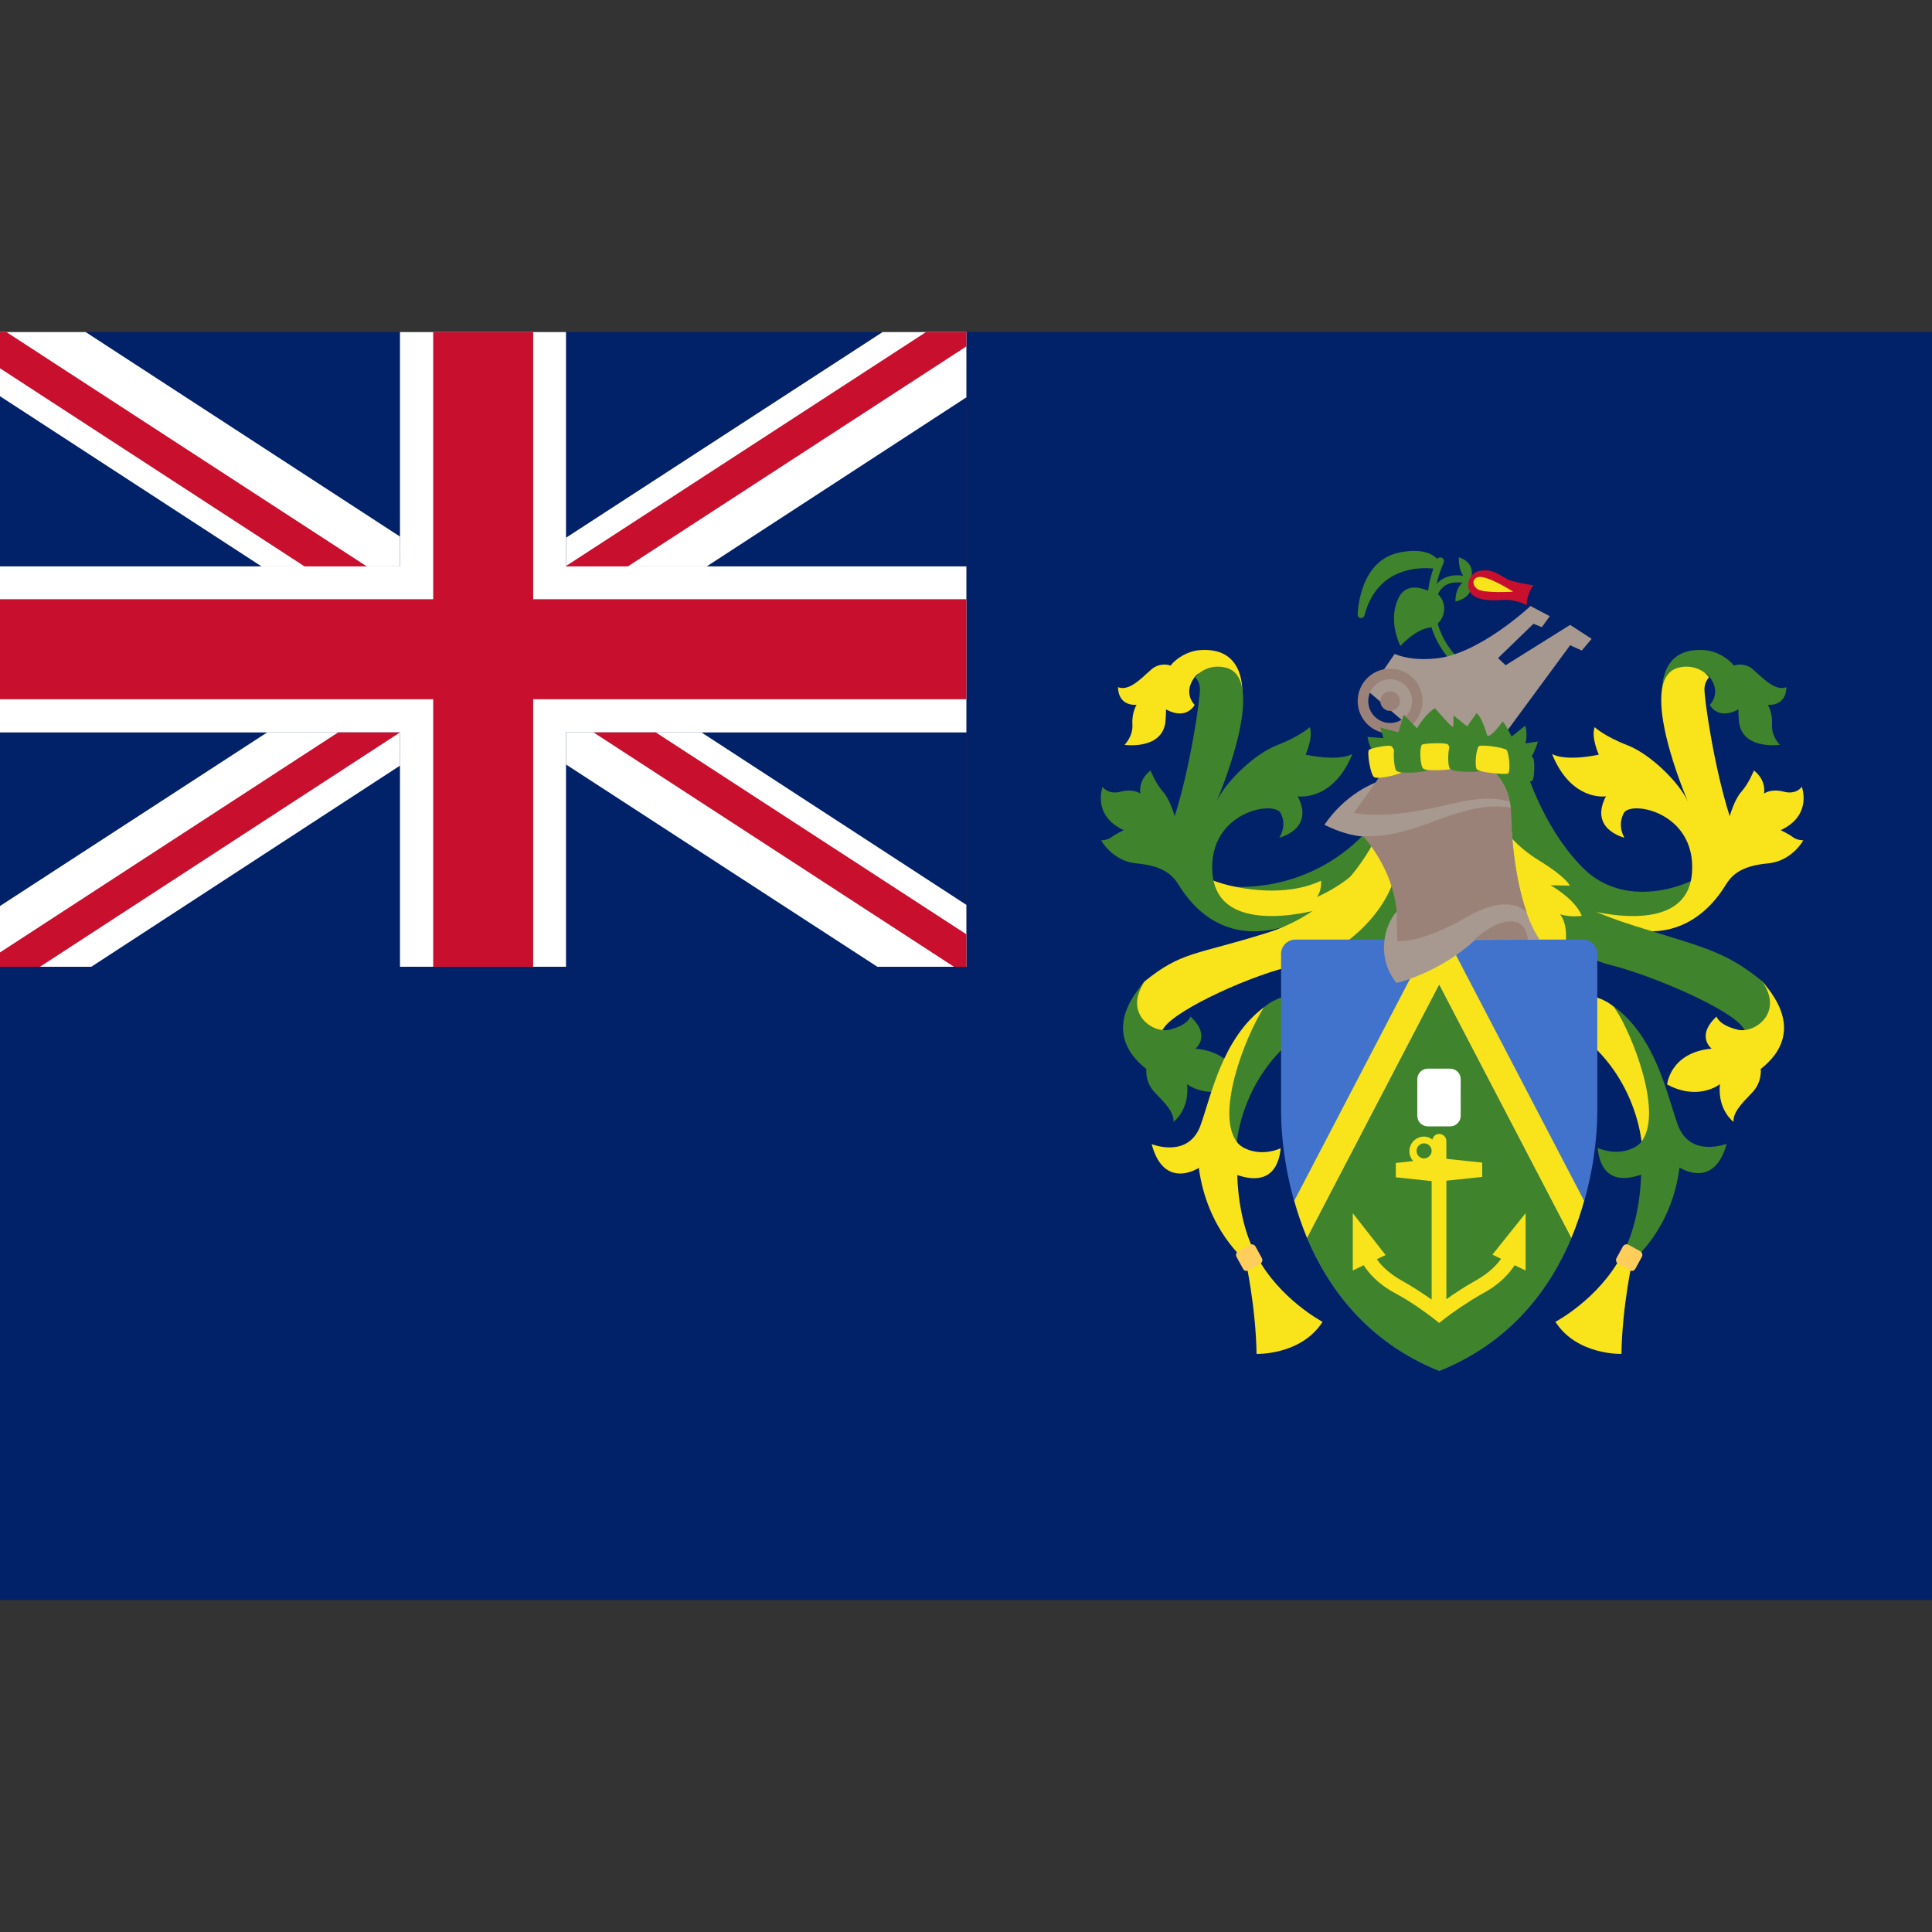 <svg version="1.1" id="Layer_1" xmlns="http://www.w3.org/2000/svg" x="0" y="0" viewBox="0 0 512 512" xml:space="preserve"><rect x="0" y="0" width="512" height="512" fill="#333333" stroke="none"/><style>.st0{fill:#012169}.st1{fill:#fff}.st2{fill:#c8102e}.st3{fill:#3f832c}.st4{fill:#f9e31a}.st5{fill:#a7998f}.st6{fill:#9b8278}.st7{fill:#ffce5a}</style><path class="st0" d="M256.1 88v168.2H0V424h512V88z"/><g id="Union_flag"><path class="st0" d="M0 88h256.1v168.2H0z"/><path class="st1" d="M106 150.1v-7.9L22.7 88H0v17l69.3 45.1zM106 194.1H70.8L0 240.1v16.1h24.2l81.8-53.3zM233.9 88L150 142.5v7.6h37.3l68.8-44.8V88zM150 194.1v8.5l82.5 53.6h23.6v-16.4l-70.2-45.7z"/><path class="st1" d="M256.1 150.1H150V88h-44v62.1H0v44h106v62.1h44v-62.1h106.1z"/><path class="st2" d="M256.1 158.8H141.3V88h-26.5v70.8H0v26.5h114.8v70.9h26.5v-70.9h114.8z"/><path class="st2" d="M97.2 150.1L1.7 88H0v9.6l80.7 52.5zM106 194.1H89.6L0 252.4v3.8h10.6zM157.3 194.1l95.5 62.1h3.3v-8.6l-82.3-53.5zM245.4 88L150 150v.1h16.4l89.7-58.3V88z"/></g><path class="st3" d="M387.2 177.4c-.2 0-.4-.1-.6-.2-.1-.1-13.8-10.8-5.8-28.9.2-.5.8-.7 1.3-.5.5.2.7.8.5 1.3-7.4 16.7 4.7 26.2 5.2 26.6.4.3.5.9.2 1.3-.2.2-.5.4-.8.4z"/><path class="st3" d="M379.3 161.7h-.1c-.5-.1-.9-.5-.8-1.1.4-3.4 1.7-5.8 3.8-7.1 3.4-2.1 7.8-.4 7.9-.3.5.2.7.7.5 1.2-.2.5-.7.7-1.2.5 0 0-3.6-1.4-6.3.2-1.6 1-2.6 2.9-2.9 5.7 0 .6-.4.9-.9.9zM381.9 149.5c-.1-.2-2.1-5.1-11.4-3-10.5 2.4-10.7 16.3-10.7 16.4 0 .5.4.9.8.9h.1c.4 0 .8-.3.9-.7 3.9-15 18.6-12.4 19.2-12.3.4.1.7-.1.9-.3.3-.4.3-.7.2-1z"/><path class="st3" d="M379.7 157.2s-6.3-4-9 1.1c-2.6 5.2-.6 10.7.4 12.9 0 0 3.8-4.2 7.4-4.8 4.4-.7 5.6-6.3 2.5-9-3.7-3.3-1.3-.2-1.3-.2zM386.6 147.7c-.1 5.6 3 6.3 3 6.3 2-5.1-3-6.3-3-6.3z"/><path class="st3" d="M385.7 159.4c0-5.3 3.6-5.9 3.6-5.9 2.2 4.9-3.6 5.9-3.6 5.9z"/><path class="st2" d="M406.3 155.1s-5.1-.7-7-1.7c-1.6-.8-3.7-2.6-6.4-2.2-2.1 0-3.8 1.7-3.8 3.8s1.4 4.6 8.9 4c3.6-.3 6.7 1.4 6.7 1.4-.5-2 1.6-5.3 1.6-5.3z"/><path class="st4" d="M401 156.8s-7.8.5-9.5-.7c-1.6-1.2-1.2-3 .4-3.2 2.6-.3 9.1 3.9 9.1 3.9z"/><path class="st5" d="M416.1 165.6L399 176.3l-2-1.9 9.4-9.1 2.2.9 2.1-2.9-5.1-2.7s-13.6 12.8-25.1 13.9c-3.9.4-7.8.1-10.9-1.2l-6.9 10 14.5 12.4 21.3-.8 17.6-23.9 3.1 1.4 2.6-3.1-5.7-3.7z"/><path class="st6" d="M368.4 194.4c-4.8 0-8.6-3.9-8.6-8.6 0-4.8 3.9-8.6 8.6-8.6 4.8 0 8.6 3.9 8.6 8.6 0 4.7-3.9 8.6-8.6 8.6zm0-14.4c-3.2 0-5.8 2.6-5.8 5.8s2.6 5.8 5.8 5.8 5.8-2.6 5.8-5.8-2.6-5.8-5.8-5.8z"/><path class="st3" d="M404.4 202.4s1.6-1 3.2-5.9l-3.3.5s.6-2.7-.1-4.7l-3.6 2.9s-1.7-3.5-2.4-4c0 0-2.5 3.6-4 4 0 0-1.4-5.2-2.9-6.2l-2.5 3.5-3.6-2.9s0 2.5-.1 3c-.1.6-4.8-4.9-4.8-4.9s-2.1.9-4.8 5.3l-3.5-3.6-1.4 4.7-4.8-1.3.8 2.8-4.2-.3s.7 4.1 2.8 5.6l39.2 1.5zM362.3 220.1s-13.1 16.7-37.8 14.8l26.9 3.7 13.8-13.1-2.9-5.4z"/><path class="st4" d="M319.6 232.4c2.6 1.9 18.8 6.5 30.5 1 0 0 .2 2.7-1.1 4.3 0 0 8.6-3.5 13.2-9.9s-9.6 13.8-9.6 13.8l-21.9 4-8.9-7.4-2.2-5.8zM317.9 172.3c-2.9.2-6.1 2-7.7 4.1-.9-.4-2.8-.5-4.4.5-2.1 1.4-6.1 6.6-9.5 5.2 0 0-.3 4.9 4.9 4.7 0 0-1.3 2-1.1 5.2.2 3.2-2.1 5.4-2.1 5.4s10.5 1.5 10.9-6.7c.1-1 .1-1.9.1-2.7 5.5 3 7.6-1.2 7.6-1.2s-3.3-3.1.1-7.5c3.3-4.4 12.5 6 12.5 6 .3-4-.1-13.9-11.3-13z"/><path class="st3" d="M358.4 199.8s-3 2.1-12.4.2c0 0 2.1-4.6 1.1-7.3 0 0-2.5 2.4-8.7 4.8s-13.8 10-16 14.9c0 0 13.9-32.1 2.7-35.4-3.8-1.1-7.1.7-8.3 2.5.6.7 1.1 1.6 1.2 2.9.1 2.7-2.6 21.2-6.7 33.9 0 0-1.2-4.4-3.1-6.5-1.9-2.1-3.3-5.6-3.3-5.6s-3.2 2.1-2.7 6.1c0 0-1.8-1.4-5.2-.5s-4.8-1.3-4.8-1.3-2.9 7.6 5.6 11.5c0 0-2.3 1.1-3.3 1.9-1.1.8-2.7.8-2.7.8s3 5.5 9.3 6.1c6.3.6 9.2 2.4 11.2 5.6 6.4 10.5 18.7 18.5 38.8 6.2 0 0-28.6 8.9-29.8-9.4-1.1-16 16.3-19.2 18.1-15.7s-.4 6.5-.4 6.5 9.5-2.2 4.9-11c0 .1 9.4 1.5 14.5-11.2zM450.1 232.4c-2.6 1.9-19.2 9-30.6-2.4-11.4-11.4-15.9-28.6-15.2-26.7h-11.4l3.8 34.3 42.4 8 8.9-7.4 2.1-5.8zM451.8 172.3c2.9.2 6.1 2 7.7 4.1.9-.4 2.8-.5 4.4.5 2.1 1.4 6.1 6.6 9.5 5.2 0 0 .3 4.9-4.9 4.7 0 0 1.3 2 1.1 5.2-.2 3.2 2.1 5.4 2.1 5.4s-10.5 1.5-10.9-6.7c-.1-1-.1-1.9-.1-2.7-5.5 3-7.6-1.2-7.6-1.2s3.3-3.1-.1-7.5c-3.3-4.4-12.5 6-12.5 6-.3-4 0-13.9 11.3-13z"/><path class="st4" d="M411.3 199.8s3 2.1 12.4.2c0 0-2.1-4.6-1.1-7.3 0 0 2.5 2.4 8.7 4.8s13.8 10 16 14.9c0 0-13.9-32.1-2.7-35.4 3.8-1.1 7.1.7 8.3 2.5-.6.7-1.1 1.6-1.2 2.9-.1 2.7 2.6 21.2 6.7 33.9 0 0 1.2-4.4 3.1-6.5 1.9-2.1 3.3-5.6 3.3-5.6s3.2 2.1 2.7 6.1c0 0 1.8-1.4 5.2-.5s4.8-1.3 4.8-1.3 2.9 7.6-5.6 11.5c0 0 2.3 1.1 3.3 1.9 1.1.8 2.7.8 2.7.8s-3 5.5-9.3 6.1c-6.3.6-9.2 2.4-11.2 5.6-6.4 10.5-18.7 18.5-38.8 6.2 0 0 28.6 8.9 29.8-9.4 1.1-16-16.3-19.2-18.1-15.7s.2 6.5.2 6.5-9.5-2.2-4.9-11c.1.1-9.2 1.5-14.3-11.2z"/><path class="st3" d="M403.2 226.5c4.7 6.8 11.2 13 30.1 18.9s23.9 6.7 33.8 14.7c0 0 1.9 2 2.6 5.2.8 3.7-4.9 14.5-4.9 14.5s.6-2.5-2.9-7.5-24.1-13.8-34.9-16.5c-10.8-2.7-29.4-15.2-24.3-24.6l.5-4.7zM467.1 260.1z"/><path class="st4" d="M466.6 283.3s.5 3.5-2.4 6.4c-2.9 3-4.9 5.1-4.8 7.6 0 0-4.3-3.1-3.6-10 0 0-5.6 4.6-14 .1 0 0 .8-8.5 11.8-9.5 0 0-4.3-3.3 1.3-8.5 0 0 .6 2.3 5.7 3.5 4.4 1 12.2-4.5 6.4-12.8 10.1 11.3 5 19-.4 23.2zM399.1 220.2s2.4 3.9 8.7 7.8c7.5 4.6 8.2 6.7 8.2 6.7l-5.1-.1s6.5 3.6 8.3 8.1c0 0-2.7.5-5.8-.4 0 0 2.5 2.3 1.3 9.5H402l-2.9-31.6z"/><path class="st3" d="M373.8 252.8v-30.5s-10.3 17.7-19.3 30.5h19.3z"/><path class="st4" d="M364.9 221.7c-2.5 4.6-10.5 19.8-29.4 25.6-18.9 5.9-22.3 4.8-32.2 12.8 0 0-1.9 2-2.6 5.2-.8 3.7 4.9 14.5 4.9 14.5s-.6-2.5 2.9-7.5 24-14.3 34.9-16.5c15.1-3 28.7-19.2 26.5-29.7-2.2-10.4-5-4.4-5-4.4z"/><path class="st3" d="M303.3 260.1zM303.8 283.3s-.5 3.5 2.4 6.4c2.9 3 4.9 5.1 4.8 7.6 0 0 4.3-3.1 3.6-10 0 0 5.6 4.6 14 .1 0 0-.8-8.5-11.8-9.5 0 0 4.3-3.3-1.3-8.5 0 0-.6 2.3-5.7 3.5-4.4 1-12.2-4.5-6.4-12.8-10.1 11.3-5 19 .4 23.2z"/><path class="st4" d="M330.1 334.1s2.7 12.1 2.9 24.7c0 0 11.8.4 17.5-8.5 0 0-11.4-6-17.5-17.5l-2.9 1.3z"/><path class="st3" d="M327.6 307.3c-.5-5.7 2.1-20.2 13.6-30.6l.3-12.8s-3.5.4-6.5 3l-6.5 10.1-6.1 23 5.2 7.3z"/><path class="st4" d="M327.9 311.4s0 12.2 5.1 21.4l-2.9 1.3s-10.2-8.1-12.4-24.6c0 0-9.2 6.1-12.5-6.3 0 0 9.8 4 13-5.1 2.9-8.2 5.8-23 16.8-31.2-5.2 8.1-13.1 28.7-7 36 1.6 1.9 6.3 3.6 11.4 1.4-.4 4-2.3 10.2-11.5 7.1z"/><path class="st7" d="M329.4 336.2l-1.7-3.1c-.3-.5-.1-1.2.4-1.5l3.1-1.7c.5-.3 1.2-.1 1.5.4l1.7 3.1c.3.5.1 1.2-.4 1.5l-3.1 1.7c-.6.4-1.2.2-1.5-.4z"/><path class="st4" d="M432.6 334.1s-2.7 12.1-2.9 24.7c0 0-11.8.4-17.5-8.5 0 0 11.4-6 17.5-17.5l2.9 1.3zM435.2 307.3c.5-5.7-2.1-20.2-13.6-30.6l-.3-12.8s3.5.4 6.5 3l6.5 10.1 6.1 23-5.2 7.3z"/><path class="st3" d="M423.4 304.2c5.1 2.2 9.7.5 11.4-1.4 6.1-7.3-1.8-27.9-7-36 11 8.2 13.9 23 16.8 31.2 3.2 9 13 5.1 13 5.1-3.4 12.4-12.5 6.3-12.5 6.3-2.1 16.5-12.4 24.6-12.4 24.6l-2.9-1.3c5.1-9.2 5.1-21.4 5.1-21.4-9.2 3.2-11.1-3-11.5-7.1z"/><path class="st7" d="M433.4 336.2l1.7-3.1c.3-.5.1-1.2-.4-1.5l-3.1-1.7c-.5-.3-1.2-.1-1.5.4l-1.7 3.1c-.3.5-.1 1.2.4 1.5l3.1 1.7c.5.4 1.2.2 1.5-.4z"/><path d="M343.3 249c-2.1 0-3.8 1.7-3.8 3.8v41.9c0 11.4 3.8 53.3 41.9 68.6 38.1-15.2 41.9-57.1 41.9-68.6v-41.9c0-2.1-1.7-3.8-3.8-3.8h-76.2z" fill="#4173cd"/><path class="st4" d="M379.1 249L343 318.2c.9 3.2 2 6.5 3.4 9.9l35-67.1 35 67.1c1.4-3.3 2.5-6.7 3.4-9.9L383.7 249h-4.6z"/><path class="st3" d="M416.4 328.1l-35-67.1-35 67.1c5.8 13.6 16.2 27.6 35 35.2 18.8-7.5 29.2-21.5 35-35.2z"/><path class="st4" d="M395.5 332.5l2.3 1.1c-1 1.4-3 3.7-6.8 5.8-2.9 1.6-5.7 3.5-7.7 4.9v-31.4l9.5-1v-3.8l-9.5-1v-4.7c0-1.1-.9-1.9-1.9-1.9-.9 0-1.6.6-1.8 1.5-.6-.5-1.4-.8-2.2-.8-2.1 0-3.9 1.7-3.9 3.9 0 1 .4 1.9 1 2.6l-4.6.5v3.8l9.5 1v31.4c-2-1.4-4.8-3.3-7.7-4.9-3.8-2.1-5.9-4.4-6.8-5.8l2.3-1.1-8.7-11.1v15.2l2.9-1.4c1.2 1.9 3.6 4.9 8.5 7.5 4.1 2.2 8 5.1 9.6 6.3l1.9 1.5 1.9-1.5c1.6-1.2 5.5-4 9.6-6.3 4.9-2.6 7.3-5.7 8.5-7.5l2.9 1.4v-15.2l-8.8 11zM377.4 307c-1.1 0-2-.9-2-2s.9-2 2-2 2 .9 2 2-1 2-2 2z"/><path class="st1" d="M384.3 298.5h-5.9c-1.5 0-2.8-1.2-2.8-2.8V286c0-1.5 1.2-2.8 2.8-2.8h5.9c1.5 0 2.8 1.2 2.8 2.8v9.7c0 1.6-1.3 2.8-2.8 2.8z"/><path class="st5" d="M408 249c-7.6-11.4-7.6-34.3-7.6-34.3s0-15.2-19-15.2c-9.6 0-14.4 3.9-16.7 7.8-9.1 3.7-13.7 11.3-13.7 11.3 3.9 1.9 7.3 2.9 10.5 3.1 6.2 7.4 8.3 14.5 8.8 19.7-3.6 3.7-5.6 12.5-.2 19.1 0 0 11.3-2.6 20.8-11.4l17.1-.1z"/><g><path class="st6" d="M390.7 249h14.2c-.7-7-7.6-5.9-14.2 0z"/><path class="st6" d="M404.6 241.8c-4.2-11.8-4.2-27.1-4.2-27.1v-.7c-5-.7-10-.3-20 3.5-10.6 4.1-15.7 4.2-19.1 4.1 6.2 7.4 8.3 14.5 8.8 19.7l.2 8.1s6 .9 19-6.7c6.6-3.7 12.2-4 15.3-.9zM384.3 213.1c7.7-1.9 12.7-1.7 15.8-.6-.9-4.2-4.3-13-18.8-13-9.6 0-14.4 3.9-16.7 7.8l-5.8 8.1s7.3 2.2 25.5-2.3z"/></g><path class="st4" d="M368.8 197.8c.8.7 3 6.1 2.5 6.9-.3.5-6.3 2-7.2 1.2-.9-.7-1.9-6.5-1.3-7.2.5-.4 5.4-1.5 6-.9z"/><path class="st3" d="M376.5 197.5c.7.8 2.3 6.1 1.6 6.7-.4.4-7 1-8 .1-.8-.7-1-6.2-.3-6.8.7-.3 6.1-.6 6.7 0z"/><path class="st4" d="M383.7 197.3c.7.7 2.4 5.7 1.7 6.3-.4.4-7.3.9-8.2.1-.9-.7-1.1-5.9-.3-6.4.7-.3 6.2-.6 6.8 0z"/><g><path class="st3" d="M391.1 197.7c.6.8 1.8 6 1.2 6.6-.4.4-7.1.4-8-.5-.8-.8-.6-6.1.2-6.5.7-.4 6-.3 6.6.4zM406.3 200.8c.5.9.4 5.7-.3 6.2-.5.3-6.5-.8-7.2-1.8-.6-.9.4-6.1 1.3-6.4.7-.2 5.8 1.3 6.2 2z"/></g><path class="st4" d="M399.3 198.8c.6.8 1.1 5.7.3 6.2-.5.3-7.3-.2-8.2-1.1-.7-.8-.2-5.8.6-6.2.8-.4 6.8.4 7.3 1.1z"/><circle class="st6" cx="368.4" cy="185.8" r="2.6"/></svg>